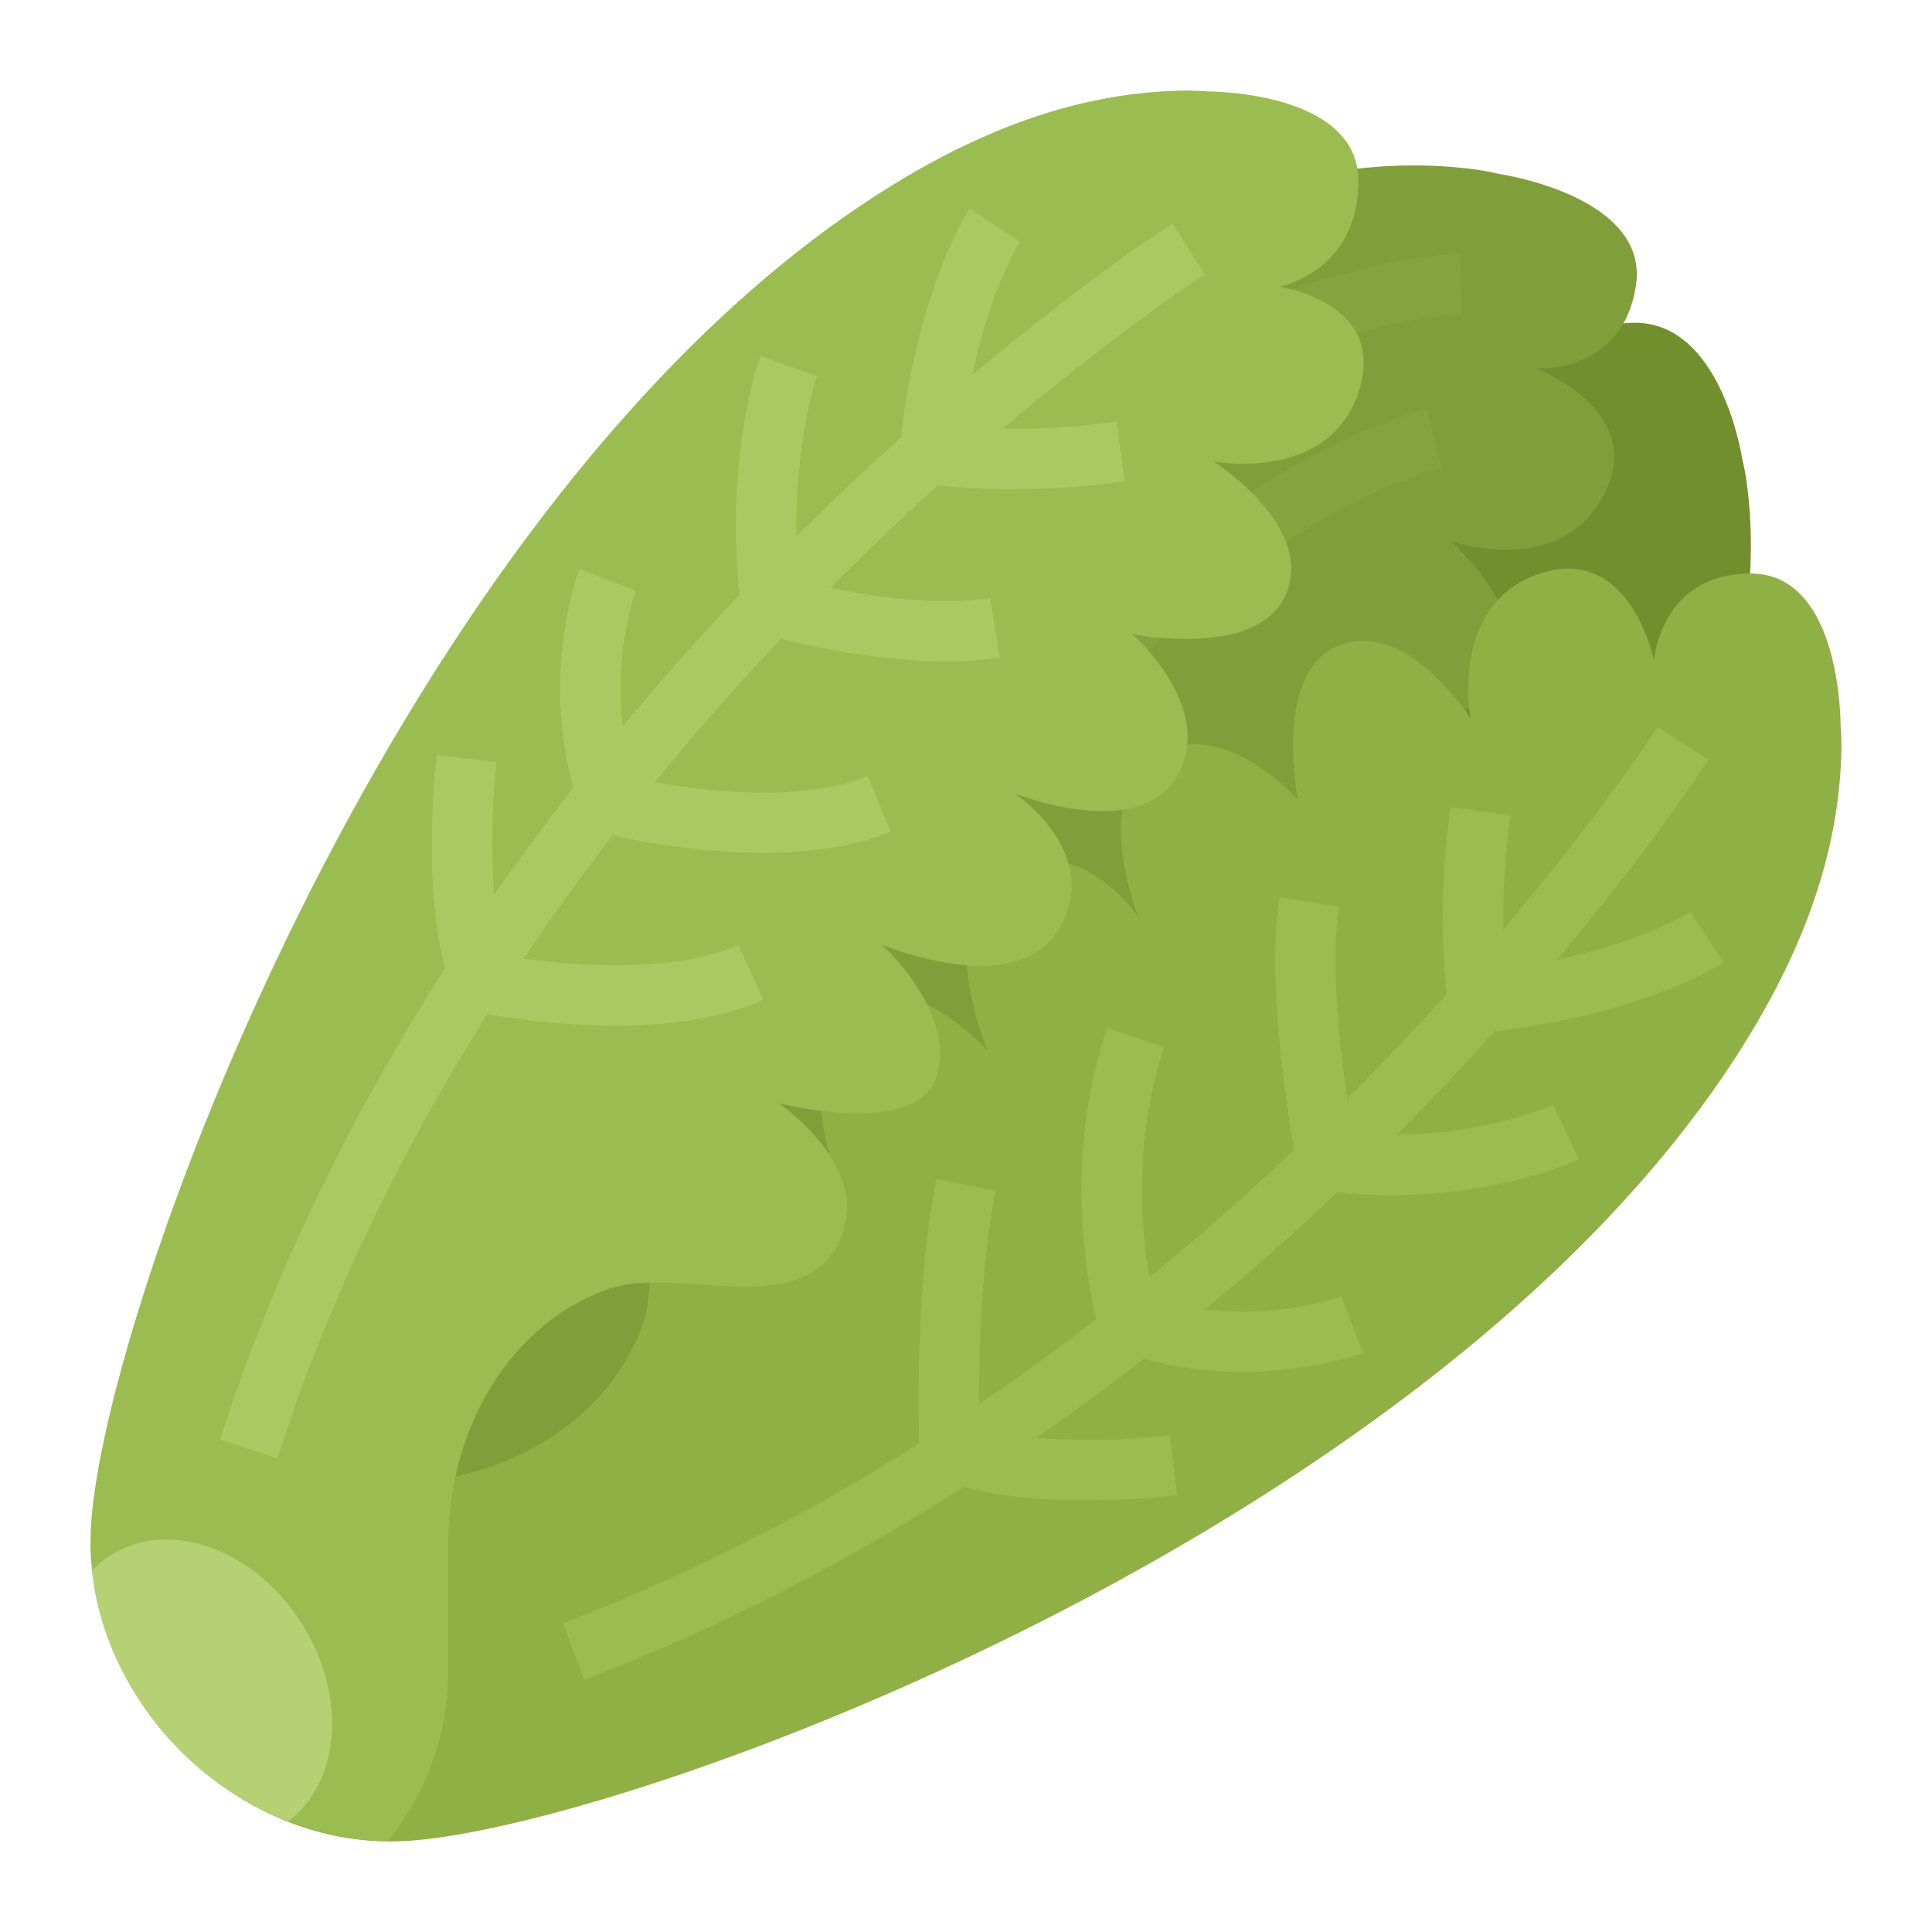 <svg xmlns="http://www.w3.org/2000/svg" viewBox="0 0 512 512"><title>romaine-lettuce-vegetable-healthy</title><g id="Flat"><path d="M376.792,94.024c-22.514,11.537-12.323,40.661-12.323,40.661s-20.46-23.507-37.194-13.865c-16.558,9.543-4.931,41.5-4.685,42.183-.558-.471-22.439-18.591-38.428-6.585-16.752,12.568.874,42.942,1.272,43.63-.46-.5-18.856-20.232-36.737-6.51-17.925,13.759,2.147,46.834,2.54,47.482-.555-.451-20.655-16.648-36.477-9.24-15.868,7.435-1.225,41.856-.906,42.617-.509-.55-18.9-19.951-35.567-12.091-16.351,7.721-12.106,24.826-8.515,41.222,1.822,8.34,3.473,16.484,2.162,23.129-3.972,20.2-26.729,11.864-40.442,8.56-23.871-5.752-51.043-4.41-69.979,12.973-34.556,31.721-30.554,81.637,6.571,108.769,37.573,27.459,77.914,12.316,115.553-5.79,83.016-39.933,217.805-131.731,265.346-241.543,11.146-25.741,17.645-52.9,14-81.079a66.56,66.56,0,0,0-1.3-7.044s-5.564-37.115-29.536-35.947C402.5,87,403,110,403,110S399.306,82.486,376.792,94.024Z" style="fill:#718f2d"/><path d="M425.068,131.053c-11.537,22.514-40.661,12.323-40.661,12.323s23.506,20.46,13.865,37.194c-9.544,16.557-41.5,4.931-42.184,4.685.471.558,18.591,22.439,6.585,38.428-12.568,16.752-42.942-.874-43.629-1.272.5.46,20.231,18.856,6.509,36.736-13.759,17.926-46.834-2.146-47.482-2.539.452.555,16.648,20.655,9.241,36.477-7.435,15.868-41.857,1.225-42.617.906.549.509,19.95,18.9,12.09,35.567-7.721,16.351-24.826,12.106-41.221,8.515-8.341-1.822-16.484-3.473-23.13-2.162-20.2,3.972-11.864,26.729-8.559,40.442,5.752,23.871,4.409,51.043-12.974,69.979-31.721,34.556-81.637,30.554-108.768-6.571-27.46-37.573-12.317-77.914,5.79-115.553,39.932-83.017,131.73-217.8,241.542-265.346,25.741-11.146,52.9-17.645,81.079-14a66.577,66.577,0,0,1,7.045,1.3s39.576,5.812,35.947,29.536-26.617,21.9-26.617,21.9S436.605,108.538,425.068,131.053Z" style="fill:#809e39"/><path d="M275.958,132.352l-10.086-12.42C328.387,69.165,384.533,67.25,386.893,67.193l.384,16-.192-8,.211,8C386.77,83.2,333.965,85.247,275.958,132.352Z" style="fill:#85a33e"/><path d="M283.529,195.521l-12.486-10c50.361-62.842,104.831-76.59,107.125-77.145l3.777,15.548C381.435,124.045,330.258,137.212,283.529,195.521Z" style="fill:#85a33e"/><path d="M171.676,327.794c.542,8.513.944,16.82-1.352,23.188-9.921,27.516-39.083,42.2-67.122,42.2H69.442a71.4,71.4,0,0,0-45.4,16.11c-.01.01-.03.02-.04.03.01.19.01.39.03.58a80.933,80.933,0,0,0,23.93,54.17c14.851,14.75,35.361,24.67,58,23.88,12.28-.43,32.361-4.57,57.1-12.13,88.1-26.92,235.219-97.28,298.819-198.64,14.91-23.76,25.441-49.62,26.1-78.03A66.642,66.642,0,0,0,487.76,192S488,152,464,152s-25.667,23-25.667,23S432,144,408,152s-18.333,38.333-18.333,38.333S373,164,355,171s-11,41-11,41-19.151-21.9-37-12.333c-18.667,10-5.333,43.333-5.333,43.333s-15.334-23-35.334-12-4.666,47.333-4.666,47.333S244,258.667,227,263.667s-7.333,42-7.333,42-15.427-22.657-33.334-17.334C169,293.488,170.608,311.041,171.676,327.794Z" style="fill:#8fb045"/><path d="M370.1,300.7q2.089-2.1,4.111-4.159c7.872-8.033,15.174-15.84,21.9-23.3,39.745-4.563,59.808-17.676,60.667-18.249l-8.846-13.332c-.148.1-11.955,7.66-35.366,12.7,25.681-30.488,39.391-51.808,40.187-53.054l-13.486-8.61c-.194.3-14.4,22.4-40.878,53.609a206.2,206.2,0,0,1,1.878-30.219l-15.854-2.162a210.447,210.447,0,0,0-1.075,49.571c-6.347,7.027-13.2,14.346-20.553,21.85-1.861,1.9-3.789,3.837-5.747,5.789-2.113-14.555-4.463-36.492-2.135-50.849L339.1,237.72c-3.456,21.3,1.765,54.932,3.892,67.03-11.521,10.878-24.343,22.255-38.387,33.694-2.179-12.851-4.271-36.793,3.96-60.854l-15.138-5.18c-11.664,34.094-5.305,67.192-2.891,77.178-9.845,7.588-20.207,15.134-31.08,22.512-.025-13.942.588-37.546,4.385-56.531l-15.69-3.138c-5.389,26.943-4.815,61.139-4.554,70.064A526.415,526.415,0,0,1,149.159,430.2l5.682,14.957a544.512,544.512,0,0,0,100.474-51.152c10.143,2.79,22.221,3.578,32.618,3.578a219.31,219.31,0,0,0,24.026-1.31l-1.918-15.884a195.508,195.508,0,0,1-35.393.675c9.94-6.919,19.46-13.956,28.522-21.017A98.28,98.28,0,0,0,329.4,363.56c18.123,0,30.971-4.774,31.785-5.084l-5.7-14.952a84.309,84.309,0,0,1-36.06,3.446c12.693-10.524,24.368-20.953,34.953-30.962,4.955.49,9.714.717,14.23.717,29.4,0,48.858-9.04,49.821-9.5l-6.836-14.467C411.4,292.854,394.955,300.371,370.1,300.7Z" style="fill:#9bbc50"/><path d="M360,104c-8,24-38.33,18.33-38.33,18.33S348,139,341,157c-6.93,17.81-40.28,11.15-40.99,11.01.55.48,21.77,19.37,12.32,36.99-9.89,18.46-42.58,5.63-43.32,5.34.56.38,22.85,15.58,11.99,35.33-10.89,19.8-46.62,4.96-47.32,4.67.53.48,19.58,17.9,14.65,34.66-4.95,16.81-41.19,7.54-41.99,7.34.62.42,22.58,15.67,17.33,33.33-5.16,17.33-22.71,15.72-39.46,14.65-8.52-.54-16.82-.94-23.19,1.36-27.52,9.92-42.21,39.08-42.21,67.12v33.76a71.4,71.4,0,0,1-16.11,45.4c-.01.01-.02.03-.03.04-.19-.01-.39-.01-.58-.03a80.1,80.1,0,0,1-25.7-5.33,81.5,81.5,0,0,1-28.47-18.6c-12.5-12.59-21.53-29.25-23.51-47.82a71.547,71.547,0,0,1-.37-10.18c.43-12.28,4.57-32.36,12.13-57.1,26.92-88.1,97.28-235.22,198.64-298.82,23.76-14.91,49.62-25.44,78.03-26.1a66.411,66.411,0,0,1,7.16.22S360,24,360,48s-21,28-21,28S368,80,360,104Z" style="fill:#9bbc50"/><path d="M265.726,113.607c31.166-26.43,53.268-40.665,53.585-40.868L315,66,310.7,59.254c-1.3.828-22.612,14.54-53.052,40.179,5.038-23.4,12.6-35.21,12.7-35.358l-6.676-4.408-6.656-4.438c-.573.859-13.685,20.921-18.248,60.662-8.819,7.948-18.117,16.7-27.7,26.251-.415-25.424,5.4-42.255,5.475-42.456L209,97l-7.529-2.7c-.4,1.1-9.32,26.53-5.5,63.325q-16.191,17.091-30.931,34.834a85.876,85.876,0,0,1,3.443-35.964l-14.96-5.673c-.446,1.169-10.077,27.137-1.592,57.916q-10.989,14.081-21,28.456a196.666,196.666,0,0,1,.679-35.232v0l-15.884-1.915c-.182,1.506-3.969,33.837,2.243,56.547C91.959,297.14,71.9,339.12,58.3,381.559l15.236,4.882c12.78-39.885,31.481-79.4,55.646-117.68a202.917,202.917,0,0,0,33.833,3.026c13.173,0,27.614-1.58,39.268-6.825l-6.566-14.59c-16.979,7.641-43.057,5.561-56.945,3.673q11.118-16.5,23.59-32.656a190.611,190.611,0,0,0,39.869,4.638c11.516,0,23.613-1.4,33.833-5.637l-6.128-14.78c-17.151,7.111-42.542,4.145-56.387,1.689q15.795-19.357,33.405-38c8.41,2.089,26.394,5.976,43.756,5.976a89.653,89.653,0,0,0,14.237-1.044l-2.56-15.792c-13.477,2.183-30.648-.271-42.368-2.624,9.826-9.876,19.406-18.936,28.5-27.145a182.8,182.8,0,0,0,19.528.974,223.439,223.439,0,0,0,30.036-2.048l-2.162-15.854A205.833,205.833,0,0,1,265.726,113.607Z" style="fill:#aac962"/><path d="M80.11,479.23a25.839,25.839,0,0,1-3.72,3.41,81.5,81.5,0,0,1-28.47-18.6c-12.5-12.59-21.53-29.25-23.51-47.82,12.51-13.17,34.76-10.23,50.08,6.79C90.01,440.26,92.53,465.43,80.11,479.23Z" style="fill:#b5d173"/></g></svg>